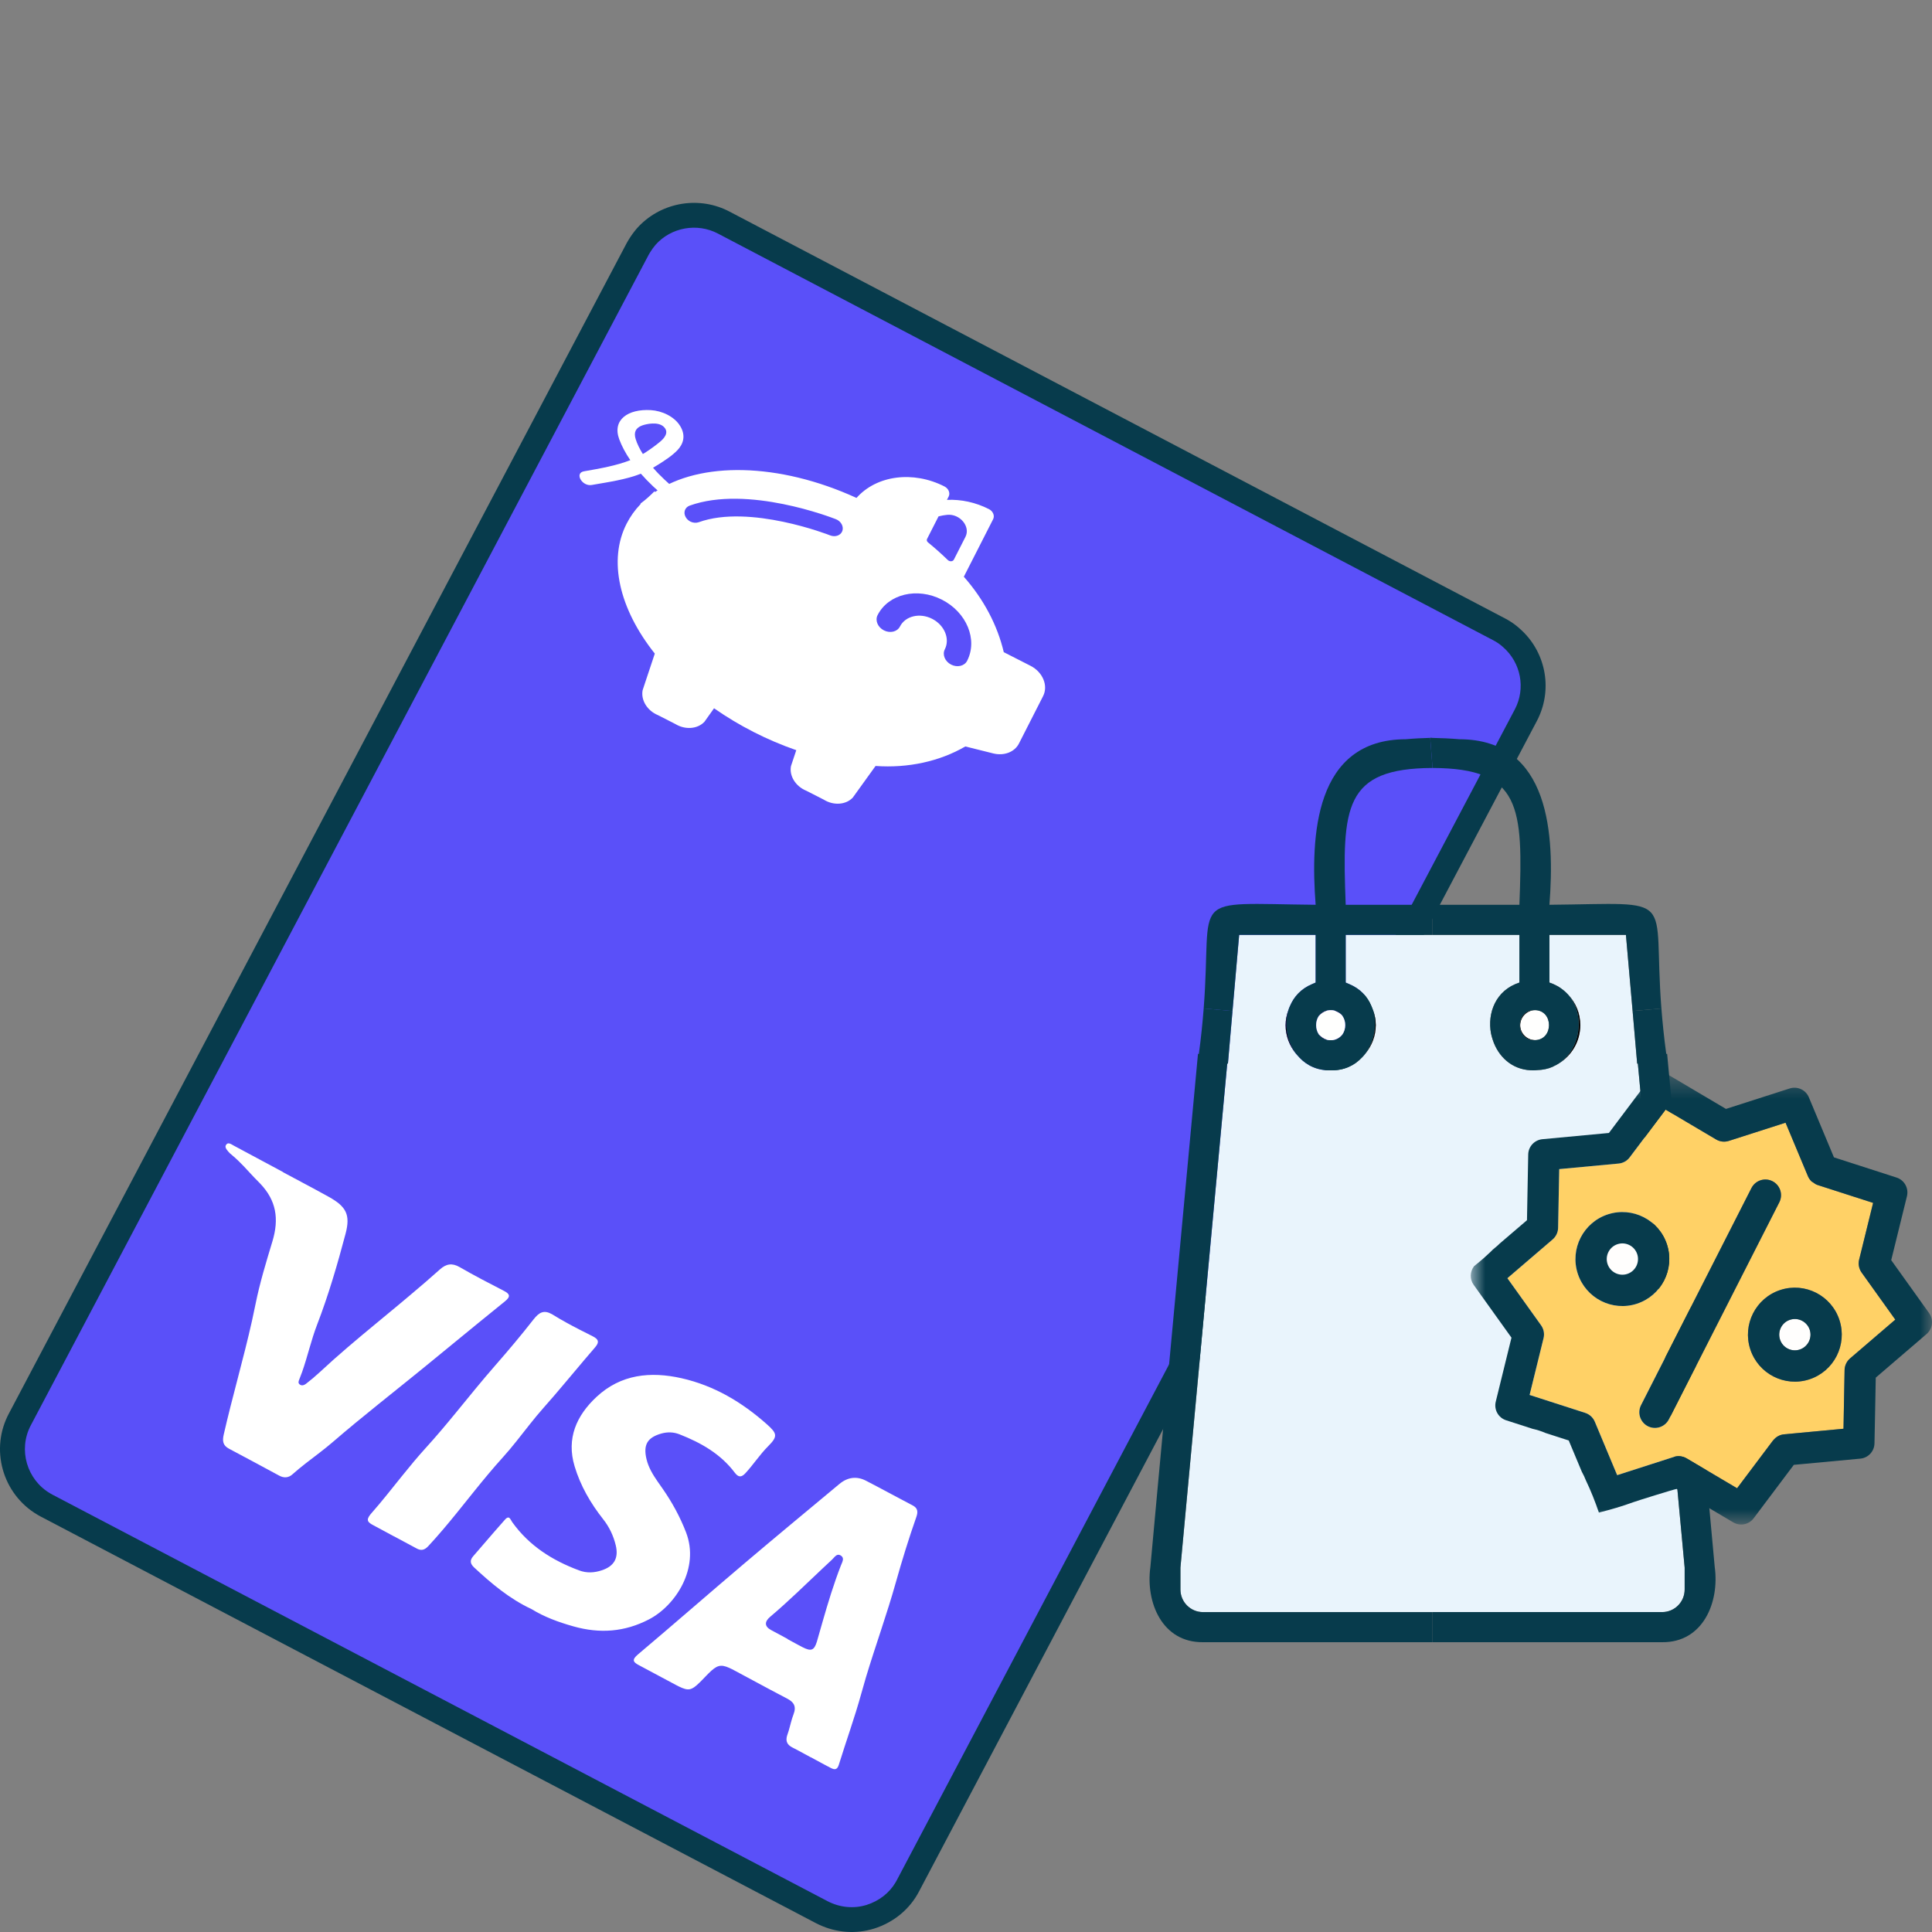 <svg width="80" height="80" viewBox="0 0 80 80" fill="none" xmlns="http://www.w3.org/2000/svg">
<rect x="0" y="0" width="80" height="80" fill="#808080" stroke="none"/>
<path fill-rule="evenodd" clip-rule="evenodd" d="M37.598 78.083C37.276 78.702 36.718 79.154 36.039 79.369C35.371 79.576 34.656 79.504 34.034 79.183L1.929 62.344C0.639 61.667 0.143 60.067 0.815 58.788L26.403 10.313C26.506 10.127 26.619 9.959 26.755 9.801C27.541 8.916 28.872 8.639 29.97 9.218L62.066 26.055C62.257 26.154 62.43 26.272 62.583 26.412C63.479 27.192 63.761 28.509 63.185 29.608L37.598 78.083Z" fill="#5A50F9"/>
<path fill-rule="evenodd" clip-rule="evenodd" d="M26.369 9.46C27.305 8.406 28.843 8.101 30.111 8.713L30.21 8.763L62.306 25.6L62.44 25.673C62.618 25.777 62.781 25.895 62.923 26.025C63.988 26.952 64.301 28.477 63.692 29.747L63.642 29.847L38.056 78.319C37.673 79.054 37.01 79.602 36.192 79.86C35.441 80.093 34.634 80.033 33.913 79.696L33.794 79.638L1.689 62.799C0.181 62.007 -0.423 60.158 0.312 58.641L0.359 58.548L25.951 10.064C26.05 9.886 26.156 9.725 26.276 9.574L26.369 9.46ZM27.147 10.135C27.066 10.229 26.993 10.331 26.925 10.44L26.859 10.552L1.272 59.026C0.745 60.03 1.113 61.278 2.089 61.844L2.169 61.889L34.271 78.726C34.779 78.989 35.354 79.043 35.883 78.879C36.405 78.714 36.828 78.382 37.091 77.934L37.141 77.843L62.728 29.37C63.182 28.502 62.978 27.438 62.236 26.792C62.141 26.705 62.035 26.628 61.917 26.559L61.826 26.509L29.729 9.672C28.865 9.217 27.788 9.414 27.147 10.135Z" fill="#073B4C"/>
<path fill-rule="evenodd" clip-rule="evenodd" d="M9.587 47.385L9.678 47.437L11.72 48.532L11.717 48.538L12.984 49.214C13.194 49.328 13.405 49.443 13.614 49.559C14.336 49.961 14.518 50.298 14.309 51.086C13.973 52.355 13.605 53.618 13.134 54.843C12.885 55.487 12.739 56.16 12.511 56.808L12.389 57.129C12.363 57.191 12.338 57.266 12.403 57.321C12.493 57.398 12.595 57.356 12.669 57.301C12.867 57.148 13.057 56.989 13.238 56.821C13.991 56.118 14.779 55.458 15.572 54.803L16.522 54.016C16.68 53.884 16.838 53.752 16.995 53.619C17.405 53.273 17.816 52.923 18.218 52.562C18.476 52.331 18.721 52.287 19.036 52.47C19.633 52.815 20.247 53.133 20.861 53.449C21.121 53.582 21.149 53.691 20.907 53.887L19.792 54.793L17.569 56.613L16.936 57.126L15.666 58.148C15.032 58.659 14.401 59.175 13.783 59.709C13.603 59.864 13.415 60.013 13.226 60.159L12.657 60.596C12.468 60.744 12.282 60.895 12.103 61.055C11.944 61.195 11.756 61.209 11.562 61.103C10.87 60.729 10.178 60.356 9.483 59.988C9.231 59.854 9.201 59.675 9.264 59.402C9.623 57.825 10.082 56.271 10.435 54.689L10.579 54.01C10.754 53.133 11.019 52.266 11.278 51.41C11.567 50.458 11.432 49.703 10.777 49.013L10.699 48.933C10.596 48.831 10.496 48.725 10.397 48.619L10.1 48.299C9.949 48.141 9.794 47.987 9.626 47.847L9.521 47.757C9.505 47.742 9.489 47.726 9.474 47.708L9.429 47.655L9.385 47.599C9.338 47.532 9.313 47.46 9.377 47.386C9.435 47.317 9.513 47.344 9.587 47.385ZM37.792 62.337C38.003 62.445 38.018 62.601 37.945 62.81C37.631 63.703 37.353 64.606 37.097 65.515C36.725 66.844 36.25 68.145 35.853 69.468L35.663 70.131C35.39 71.121 35.038 72.09 34.735 73.072C34.666 73.3 34.549 73.282 34.405 73.209L34.127 73.063L33.574 72.764L33.573 72.767L33.066 72.492C32.981 72.447 32.896 72.402 32.811 72.359C32.608 72.255 32.524 72.113 32.588 71.881L32.606 71.826C32.685 71.607 32.731 71.377 32.8 71.155L32.857 70.99C32.987 70.656 32.869 70.478 32.595 70.336L31.877 69.957L30.447 69.189C30.399 69.163 30.354 69.14 30.312 69.118L30.192 69.061C29.836 68.903 29.677 68.957 29.344 69.287L29.232 69.401L29.068 69.571L28.973 69.666C28.636 69.997 28.506 70.025 28.117 69.836L27.985 69.769L26.438 68.942C26.214 68.822 26.157 68.725 26.418 68.505C27.883 67.27 29.327 66.006 30.79 64.766C32.105 63.65 33.434 62.551 34.758 61.448C35.102 61.161 35.477 61.12 35.848 61.308C36.499 61.642 37.142 61.999 37.792 62.337ZM22.849 54.414L22.908 54.449C23.257 54.666 23.619 54.861 23.985 55.05L24.536 55.329C24.776 55.449 24.835 55.566 24.641 55.791L24.213 56.291L23.366 57.297C23.084 57.632 22.799 57.966 22.507 58.294C22.311 58.515 22.123 58.744 21.939 58.976L21.387 59.675C21.202 59.906 21.014 60.134 20.815 60.353C20.413 60.796 20.032 61.258 19.656 61.724L18.906 62.657C18.529 63.121 18.145 63.58 17.737 64.019C17.572 64.197 17.429 64.219 17.24 64.112C16.935 63.945 16.625 63.781 16.318 63.617L16.317 63.619L15.891 63.389L15.466 63.161C15.236 63.04 15.139 62.953 15.344 62.701L15.384 62.655C15.604 62.405 15.817 62.148 16.027 61.889L16.654 61.109C16.968 60.72 17.285 60.334 17.621 59.965C18.055 59.489 18.468 58.996 18.876 58.499L19.69 57.505C19.963 57.175 20.238 56.846 20.521 56.524C21.059 55.908 21.588 55.281 22.092 54.635C22.328 54.332 22.526 54.236 22.849 54.414ZM31.751 58.973C32.178 59.353 32.218 59.473 31.813 59.879C31.463 60.228 31.2 60.641 30.867 61.001C30.714 61.167 30.595 61.178 30.462 61.024L30.43 60.986C29.842 60.202 29.025 59.74 28.132 59.39C27.889 59.296 27.644 59.29 27.394 59.357C26.801 59.524 26.63 59.824 26.77 60.419C26.853 60.766 27.031 61.057 27.225 61.339L27.446 61.655C27.836 62.218 28.159 62.809 28.407 63.45C28.979 64.933 27.979 66.482 26.869 67.057C25.86 67.579 24.837 67.652 23.75 67.346C23.125 67.171 22.534 66.952 22.018 66.634C21.089 66.199 20.349 65.57 19.633 64.906C19.465 64.749 19.448 64.608 19.594 64.44L20.472 63.423C20.619 63.254 20.767 63.086 20.916 62.918C21.037 62.782 21.099 62.841 21.148 62.923L21.2 63.012C21.204 63.019 21.209 63.026 21.213 63.032C21.911 64.007 22.872 64.614 23.977 65.026C24.296 65.146 24.606 65.127 24.919 65.023C25.433 64.853 25.624 64.515 25.496 63.984C25.4 63.589 25.23 63.228 24.973 62.904C24.453 62.244 24.034 61.522 23.792 60.712C23.447 59.56 23.872 58.615 24.699 57.844C25.711 56.899 26.942 56.781 28.224 57.07C29.573 57.375 30.725 58.062 31.751 58.973ZM34.816 64.412C34.713 64.347 34.638 64.39 34.57 64.456L34.472 64.56C34.464 64.569 34.456 64.577 34.448 64.585L34.085 64.924L33.001 65.951C32.638 66.292 32.271 66.627 31.891 66.948C31.654 67.147 31.649 67.344 31.924 67.494C32.152 67.62 32.383 67.742 32.615 67.866L32.611 67.873L33.026 68.098L33.234 68.208C33.582 68.384 33.71 68.35 33.825 67.978L34.065 67.139C34.289 66.358 34.525 65.581 34.821 64.82L34.875 64.691C34.914 64.589 34.932 64.485 34.816 64.412Z" fill="white"/>
<path fill-rule="evenodd" clip-rule="evenodd" d="M38.387 22.317L38.863 21.382C38.978 21.351 39.1 21.33 39.221 21.318C39.749 21.267 40.195 21.803 39.978 22.229L39.498 23.172C39.454 23.258 39.323 23.264 39.244 23.187C38.984 22.934 38.71 22.69 38.425 22.458C38.379 22.42 38.363 22.364 38.387 22.317ZM36.6 26.102C36.343 25.971 36.228 25.688 36.339 25.471C36.785 24.595 37.977 24.308 39.002 24.831C40.028 25.353 40.494 26.485 40.048 27.361C39.938 27.578 39.642 27.651 39.384 27.52C39.128 27.39 39.012 27.106 39.122 26.889C39.346 26.451 39.108 25.884 38.598 25.624C38.086 25.363 37.488 25.504 37.265 25.943C37.154 26.16 36.858 26.233 36.6 26.102ZM28.391 21.408C28.285 21.221 28.36 21.011 28.554 20.938C30.951 20.072 34.462 21.44 34.613 21.499C34.826 21.582 34.944 21.8 34.88 21.986C34.813 22.171 34.587 22.252 34.373 22.169C34.34 22.153 31.034 20.863 28.93 21.625C28.821 21.662 28.695 21.652 28.584 21.596C28.499 21.55 28.432 21.486 28.391 21.408ZM26.525 20.874C26.291 21.117 26.096 21.391 25.945 21.688C25.181 23.188 25.626 25.191 27.114 27.064L26.61 28.578C26.53 28.986 26.797 29.427 27.244 29.612L27.963 29.979C28.374 30.23 28.888 30.19 29.171 29.885L29.567 29.328C30.614 30.058 31.764 30.645 32.972 31.063L32.753 31.721C32.673 32.127 32.945 32.564 33.392 32.745L34.109 33.111C34.516 33.365 35.031 33.328 35.313 33.025L36.255 31.717C37.605 31.812 38.902 31.529 39.973 30.909L41.129 31.198C41.579 31.309 42.016 31.139 42.195 30.783L43.192 28.825C43.413 28.391 43.18 27.829 42.672 27.57L41.564 27.005C41.3 25.886 40.731 24.81 39.91 23.881L41.123 21.5C41.197 21.355 41.119 21.168 40.951 21.082C40.403 20.803 39.798 20.671 39.211 20.699L39.282 20.561C39.355 20.416 39.277 20.229 39.108 20.143C37.812 19.481 36.297 19.679 35.466 20.618C32.239 19.142 28.981 19.105 27.12 20.376C27.116 20.363 27.109 20.352 27.105 20.339C26.924 20.52 26.737 20.695 26.526 20.847L26.525 20.874Z" fill="white"/>
<path fill-rule="evenodd" clip-rule="evenodd" d="M26.619 18.799C26.487 18.589 26.382 18.379 26.32 18.176C26.237 17.904 26.319 17.718 26.586 17.619C26.77 17.551 27.243 17.453 27.475 17.664C27.742 17.907 27.478 18.169 27.333 18.291C27.14 18.453 26.928 18.603 26.711 18.745C26.681 18.764 26.649 18.78 26.619 18.799ZM24.503 20.082C25.201 19.96 25.93 19.857 26.537 19.615C26.695 19.794 26.865 19.969 27.043 20.138C27.119 20.209 27.195 20.279 27.273 20.347C27.403 20.461 27.605 20.484 27.723 20.435C27.735 20.43 27.745 20.424 27.756 20.418C27.762 20.413 27.77 20.41 27.775 20.406C27.893 20.307 27.827 20.138 27.677 20.007C27.625 19.962 27.574 19.913 27.522 19.866C27.354 19.709 27.191 19.543 27.041 19.368C27.112 19.327 27.183 19.285 27.252 19.241C27.537 19.061 27.833 18.869 28.053 18.639C28.294 18.386 28.409 18.037 28.163 17.638C27.922 17.246 27.412 17.009 26.945 16.982C26.006 16.928 25.343 17.382 25.641 18.189C25.749 18.48 25.906 18.77 26.1 19.054C25.523 19.281 24.861 19.398 24.18 19.516C23.78 19.586 24.101 20.152 24.503 20.082Z" fill="white"/>
<path fill-rule="evenodd" clip-rule="evenodd" d="M53.804 43.789C54.113 44.119 54.547 44.332 55.096 44.32H55.1H55.104C55.654 44.332 56.092 44.115 56.401 43.785C56.429 43.757 56.457 43.725 56.485 43.693C56.509 43.664 56.533 43.636 56.554 43.608C56.806 43.291 56.967 42.889 56.967 42.45C56.967 42.229 56.923 42.02 56.855 41.827C56.85 41.823 56.85 41.815 56.846 41.811C56.83 41.759 56.806 41.711 56.786 41.658C56.626 41.268 56.324 40.939 55.871 40.749C55.843 40.738 55.815 40.726 55.787 40.714C55.763 40.706 55.746 40.694 55.722 40.686V38.712H59.319H62.915V40.686C61.931 41.003 61.582 41.948 61.739 42.792C61.747 42.833 61.759 42.869 61.767 42.909C61.791 42.993 61.815 43.077 61.847 43.158C61.851 43.17 61.856 43.182 61.859 43.19C62.12 43.837 62.698 44.344 63.537 44.32C63.545 44.32 63.549 44.316 63.557 44.316C63.562 44.316 63.565 44.32 63.569 44.32C63.581 44.32 63.597 44.316 63.605 44.316C63.617 44.312 63.629 44.312 63.641 44.312C63.882 44.304 64.099 44.26 64.291 44.175C64.304 44.167 64.32 44.159 64.332 44.151C64.408 44.119 64.481 44.079 64.549 44.035C65.078 43.705 65.435 43.122 65.435 42.45C65.435 41.96 65.247 41.522 64.938 41.192C64.894 41.144 64.85 41.1 64.801 41.056C64.777 41.031 64.753 41.015 64.729 40.995C64.661 40.939 64.593 40.891 64.512 40.842C64.5 40.834 64.484 40.83 64.472 40.822C64.376 40.77 64.272 40.722 64.159 40.686V38.712H67.326L67.603 41.864L67.792 44.043L67.82 44.039L69.758 64.912V65.817C69.758 66.335 69.341 66.754 68.823 66.754H59.319H49.815C49.297 66.754 48.879 66.335 48.879 65.817V64.912L50.818 44.039L50.846 44.043L51.035 41.864L51.311 38.712H54.478V40.686C54.454 40.694 54.438 40.706 54.414 40.714C54.386 40.726 54.358 40.738 54.33 40.749C53.876 40.939 53.579 41.268 53.414 41.658C53.395 41.711 53.37 41.759 53.354 41.815C53.35 41.815 53.35 41.819 53.35 41.823C53.278 42.02 53.234 42.229 53.234 42.45C53.234 42.893 53.395 43.295 53.651 43.616C53.667 43.636 53.684 43.653 53.7 43.673C53.732 43.713 53.768 43.753 53.804 43.789Z" fill="#E9F4FC"/>
<path fill-rule="evenodd" clip-rule="evenodd" d="M71.003 64.884C71.207 66.351 70.513 68.02 68.823 68H59.319V66.753H68.823C69.341 66.753 69.758 66.335 69.758 65.817V64.912L67.819 44.038L67.792 44.042L67.603 41.863L68.795 41.759C68.839 42.314 68.9 42.937 68.996 43.64L69.032 43.636C69.036 43.697 71.003 64.783 71.003 64.884Z" fill="#073B4C"/>
<path fill-rule="evenodd" clip-rule="evenodd" d="M64.549 44.035C65.447 43.436 65.656 42.013 64.938 41.192C65.247 41.522 65.436 41.96 65.436 42.451C65.436 43.122 65.078 43.705 64.549 44.035Z" fill="black"/>
<path fill-rule="evenodd" clip-rule="evenodd" d="M62.947 42.45C62.951 42.113 63.22 41.835 63.557 41.827C64.336 41.835 64.336 43.062 63.553 43.07C63.22 43.062 62.947 42.788 62.947 42.45Z" fill="#FFFFFE"/>
<path fill-rule="evenodd" clip-rule="evenodd" d="M63.557 44.316C63.573 44.32 63.589 44.316 63.605 44.316C63.597 44.316 63.581 44.32 63.569 44.32C63.565 44.32 63.561 44.316 63.557 44.316Z" fill="black"/>
<path fill-rule="evenodd" clip-rule="evenodd" d="M63.537 43.074C62.73 43.086 62.73 41.815 63.537 41.827H63.557C63.22 41.835 62.951 42.113 62.947 42.45C62.947 42.788 63.22 43.062 63.553 43.069C63.549 43.069 63.545 43.074 63.537 43.074Z" fill="black"/>
<mask id="mask0_1429_14508" style="mask-type:luminance" maskUnits="userSpaceOnUse" x="59" y="30" width="1" height="1">
<path fill-rule="evenodd" clip-rule="evenodd" d="M59.1 30.449H59.501V30.753H59.1V30.449Z" fill="white"/>
</mask>
<g mask="url(#mask0_1429_14508)">
<path fill-rule="evenodd" clip-rule="evenodd" d="M59.283 30.55H59.319V30.555C59.307 30.555 59.294 30.555 59.283 30.55Z" fill="#073B4C"/>
</g>
<path fill-rule="evenodd" clip-rule="evenodd" d="M59.283 30.55C59.294 30.555 59.307 30.555 59.319 30.555C59.656 30.562 60.069 30.578 60.427 30.61C64.211 30.619 64.376 34.623 64.159 37.465C69.57 37.413 68.422 36.951 68.795 41.759L67.603 41.864L67.326 38.712H64.159V40.686C64.272 40.722 64.376 40.77 64.472 40.822C64.484 40.83 64.5 40.834 64.512 40.843C64.592 40.891 64.661 40.939 64.729 40.995C64.753 41.015 64.777 41.031 64.801 41.056C64.85 41.099 64.893 41.144 64.938 41.192C65.656 42.012 65.447 43.436 64.549 44.035C64.48 44.078 64.408 44.119 64.332 44.151C64.32 44.159 64.304 44.167 64.291 44.175C64.099 44.26 63.882 44.304 63.641 44.312C63.63 44.312 63.617 44.312 63.605 44.316C63.589 44.316 63.573 44.32 63.557 44.316C63.549 44.316 63.545 44.32 63.537 44.32C62.698 44.344 62.12 43.838 61.859 43.19C61.855 43.182 61.851 43.17 61.847 43.158C61.815 43.077 61.791 42.993 61.767 42.909C61.759 42.869 61.747 42.833 61.739 42.792C61.582 41.948 61.932 41.003 62.915 40.686V38.712H59.319V37.465H62.915C63.071 33.408 62.983 31.813 59.319 31.8L59.222 30.555V30.55H59.258H59.283ZM63.553 43.07C64.336 43.061 64.336 41.835 63.557 41.828H63.537C62.73 41.815 62.73 43.086 63.537 43.073C63.545 43.073 63.549 43.07 63.553 43.07Z" fill="#073B4C"/>
<path fill-rule="evenodd" clip-rule="evenodd" d="M55.096 44.32C54.547 44.332 54.113 44.119 53.804 43.789C53.768 43.753 53.732 43.713 53.7 43.673C53.683 43.653 53.667 43.637 53.651 43.617C53.286 43.11 53.17 42.422 53.35 41.824C53.35 41.819 53.35 41.815 53.354 41.815C53.37 41.759 53.39 41.707 53.415 41.659C53.579 41.268 53.876 40.939 54.33 40.75C54.358 40.738 54.386 40.726 54.414 40.713C54.438 40.706 54.454 40.693 54.478 40.686V38.712H51.311L51.035 41.864L49.842 41.759C50.216 36.951 49.068 37.413 54.478 37.465C54.261 34.623 54.426 30.619 58.211 30.61C58.568 30.578 58.901 30.562 59.222 30.554L59.319 31.8C55.654 31.813 55.566 33.408 55.723 37.465H59.319V38.712H55.723V40.686C55.746 40.693 55.762 40.706 55.787 40.713C55.815 40.726 55.843 40.738 55.871 40.75C56.325 40.939 56.626 41.268 56.786 41.659C56.806 41.711 56.83 41.759 56.846 41.811C56.85 41.815 56.85 41.824 56.855 41.828C57.031 42.419 56.914 43.105 56.553 43.608C56.533 43.637 56.509 43.664 56.485 43.693C56.457 43.725 56.429 43.757 56.401 43.785C56.092 44.115 55.654 44.332 55.105 44.32H55.101H55.096ZM55.016 43.07C55.044 43.073 55.072 43.073 55.101 43.073C55.128 43.073 55.156 43.073 55.185 43.07C55.37 43.05 55.506 42.957 55.59 42.828C55.739 42.611 55.742 42.294 55.594 42.077C55.582 42.056 55.566 42.036 55.55 42.02C55.481 41.936 55.386 41.871 55.261 41.848C55.257 41.844 55.253 41.844 55.249 41.844C55.229 41.835 55.205 41.831 55.18 41.831C55.156 41.828 55.137 41.828 55.112 41.828H55.101C55.076 41.828 55.052 41.828 55.028 41.831C55.004 41.831 54.98 41.835 54.956 41.844C54.8 41.871 54.683 41.96 54.606 42.072C54.462 42.289 54.462 42.607 54.606 42.828C54.683 42.941 54.795 43.025 54.952 43.057C54.972 43.061 54.992 43.066 55.016 43.07Z" fill="#073B4C"/>
<path fill-rule="evenodd" clip-rule="evenodd" d="M56.967 42.45C56.967 42.889 56.806 43.291 56.554 43.608C56.914 43.106 57.031 42.418 56.855 41.827C56.923 42.02 56.967 42.229 56.967 42.45Z" fill="black"/>
<path fill-rule="evenodd" clip-rule="evenodd" d="M55.261 41.847C55.386 41.872 55.481 41.936 55.55 42.02C55.47 41.948 55.437 41.924 55.261 41.847Z" fill="black"/>
<path fill-rule="evenodd" clip-rule="evenodd" d="M55.185 43.07C55.349 43.045 55.494 42.957 55.59 42.828C55.506 42.957 55.369 43.05 55.185 43.07Z" fill="black"/>
<path fill-rule="evenodd" clip-rule="evenodd" d="M55.18 41.831C55.205 41.831 55.229 41.835 55.249 41.843C55.225 41.84 55.205 41.835 55.18 41.831Z" fill="black"/>
<path fill-rule="evenodd" clip-rule="evenodd" d="M54.607 42.829C54.462 42.607 54.462 42.289 54.607 42.072C54.695 41.96 54.816 41.88 54.956 41.844C54.98 41.84 55.004 41.835 55.028 41.831C55.052 41.828 55.076 41.828 55.1 41.828H55.112C55.136 41.828 55.157 41.828 55.181 41.831C55.205 41.835 55.225 41.84 55.249 41.844C55.253 41.844 55.257 41.844 55.261 41.848C55.437 41.924 55.469 41.948 55.55 42.02C55.566 42.036 55.582 42.056 55.594 42.077C55.742 42.294 55.738 42.611 55.59 42.829C55.494 42.957 55.349 43.046 55.185 43.07C55.157 43.073 55.128 43.073 55.1 43.073C55.072 43.073 55.044 43.073 55.016 43.07C54.992 43.066 54.972 43.061 54.952 43.057C54.811 43.017 54.695 42.937 54.607 42.829Z" fill="#FFFFFE"/>
<path fill-rule="evenodd" clip-rule="evenodd" d="M55.028 41.831C55.004 41.835 54.98 41.84 54.956 41.843C54.98 41.835 55.004 41.831 55.028 41.831Z" fill="black"/>
<path fill-rule="evenodd" clip-rule="evenodd" d="M54.952 43.057C54.972 43.062 54.992 43.066 55.016 43.069C54.992 43.066 54.972 43.062 54.952 43.057Z" fill="black"/>
<path fill-rule="evenodd" clip-rule="evenodd" d="M54.952 43.057C54.795 43.025 54.683 42.941 54.607 42.829C54.695 42.937 54.811 43.017 54.952 43.057Z" fill="black"/>
<path fill-rule="evenodd" clip-rule="evenodd" d="M54.607 42.072C54.683 41.96 54.799 41.871 54.956 41.844C54.816 41.88 54.695 41.96 54.607 42.072Z" fill="black"/>
<path fill-rule="evenodd" clip-rule="evenodd" d="M53.415 41.659C53.39 41.707 53.37 41.759 53.355 41.815C53.37 41.759 53.395 41.711 53.415 41.659Z" fill="#073B4C"/>
<path fill-rule="evenodd" clip-rule="evenodd" d="M53.35 41.824C53.17 42.422 53.286 43.11 53.651 43.617C53.395 43.295 53.234 42.892 53.234 42.451C53.234 42.23 53.278 42.02 53.35 41.824Z" fill="black"/>
<path fill-rule="evenodd" clip-rule="evenodd" d="M48.879 65.817C48.879 66.335 49.297 66.754 49.815 66.754H59.319V68H49.815C48.125 68.019 47.43 66.352 47.635 64.884C47.635 64.784 49.602 43.697 49.606 43.637L49.642 43.641C49.738 42.937 49.798 42.314 49.842 41.759L51.035 41.864L50.846 44.043L50.818 44.039L48.879 64.912V65.817Z" fill="#073B4C"/>
<path fill-rule="evenodd" clip-rule="evenodd" d="M73.395 48.912C73.697 49.066 73.826 49.425 73.701 49.733L73.678 49.783L69.105 58.773C68.943 59.092 68.553 59.219 68.234 59.056C67.932 58.902 67.803 58.544 67.928 58.235L67.951 58.184L72.524 49.195C72.686 48.876 73.076 48.749 73.395 48.912ZM76.168 54.664C76.499 55.686 75.941 56.783 74.922 57.116C73.901 57.448 72.806 56.889 72.474 55.866C72.143 54.845 72.701 53.747 73.722 53.415C74.741 53.083 75.838 53.642 76.168 54.664ZM65.332 52.736C65 51.714 65.559 50.616 66.579 50.284C67.599 49.953 68.694 50.511 69.026 51.534C69.356 52.555 68.799 53.652 67.779 53.985C66.759 54.317 65.664 53.758 65.332 52.736ZM71.06 47.183L68.97 45.946L67.483 47.924C67.373 48.069 67.207 48.163 67.025 48.179L64.564 48.41L64.518 50.842C64.514 51.027 64.432 51.202 64.291 51.322L62.418 52.928L63.812 54.877C63.923 55.032 63.96 55.227 63.915 55.411L63.338 57.762L65.639 58.504C65.819 58.562 65.965 58.696 66.038 58.87L66.963 61.083L67.76 60.827L69.311 60.328C69.487 60.273 69.678 60.294 69.837 60.387L71.929 61.625L73.416 59.647C73.42 59.642 73.426 59.641 73.429 59.636C73.538 59.498 73.697 59.408 73.873 59.392L76.335 59.161L76.381 56.73C76.385 56.544 76.467 56.369 76.607 56.249L78.48 54.643L77.086 52.693C76.976 52.539 76.938 52.345 76.983 52.16L77.561 49.809L76.781 49.558L75.26 49.068C75.188 49.044 75.129 49.002 75.07 48.957C75.055 48.945 75.034 48.941 75.02 48.928C74.952 48.865 74.897 48.788 74.861 48.701L73.936 46.488L71.588 47.242C71.411 47.299 71.22 47.277 71.06 47.183Z" fill="#FFD166"/>
<path fill-rule="evenodd" clip-rule="evenodd" d="M67.928 58.235C67.803 58.544 67.933 58.902 68.234 59.057C68.552 59.219 68.943 59.092 69.105 58.773L73.678 49.784L73.701 49.733C73.826 49.424 73.697 49.065 73.395 48.912C73.076 48.749 72.687 48.876 72.524 49.195L67.951 58.184L67.928 58.235Z" fill="#073B4C"/>
<path fill-rule="evenodd" clip-rule="evenodd" d="M66.979 51.518C66.639 51.629 66.453 51.995 66.563 52.336C66.674 52.675 67.039 52.863 67.379 52.752C67.719 52.641 67.905 52.275 67.795 51.934C67.684 51.594 67.319 51.408 66.979 51.518Z" fill="#FFFEFD"/>
<path fill-rule="evenodd" clip-rule="evenodd" d="M67.379 52.752C67.039 52.862 66.674 52.675 66.563 52.335C66.453 51.994 66.639 51.629 66.979 51.518C67.32 51.408 67.684 51.594 67.795 51.934C67.905 52.275 67.719 52.641 67.379 52.752ZM69.027 51.534C68.695 50.512 67.599 49.952 66.579 50.284C65.559 50.617 65 51.714 65.331 52.736C65.663 53.758 66.759 54.317 67.779 53.985C68.798 53.652 69.357 52.555 69.027 51.534Z" fill="#073B4C"/>
<path fill-rule="evenodd" clip-rule="evenodd" d="M73.706 55.466C73.816 55.807 74.181 55.993 74.521 55.883C74.861 55.771 75.047 55.406 74.938 55.065C74.826 54.725 74.462 54.538 74.121 54.649C73.781 54.759 73.595 55.126 73.706 55.466Z" fill="#FFFEFD"/>
<path fill-rule="evenodd" clip-rule="evenodd" d="M74.121 54.649C74.461 54.538 74.826 54.725 74.938 55.065C75.047 55.406 74.861 55.771 74.521 55.883C74.181 55.993 73.816 55.806 73.706 55.466C73.595 55.125 73.781 54.759 74.121 54.649ZM72.474 55.867C72.806 56.888 73.901 57.448 74.922 57.116C75.941 56.783 76.499 55.686 76.169 54.664C75.837 53.642 74.741 53.083 73.721 53.415C72.701 53.747 72.143 54.845 72.474 55.867Z" fill="#073B4C"/>
<mask id="mask1_1429_14508" style="mask-type:luminance" maskUnits="userSpaceOnUse" x="60" y="44" width="20" height="20">
<path fill-rule="evenodd" clip-rule="evenodd" d="M60.901 44.444H80V63.127H60.901V44.444Z" fill="white"/>
</mask>
<g mask="url(#mask1_1429_14508)">
<path fill-rule="evenodd" clip-rule="evenodd" d="M66.963 61.083L66.038 58.87C65.965 58.696 65.819 58.562 65.639 58.504L63.337 57.762L63.915 55.411C63.961 55.227 63.923 55.032 63.813 54.878L62.418 52.928L64.292 51.322C64.432 51.201 64.515 51.027 64.518 50.841L64.564 48.41L67.025 48.18C67.207 48.163 67.373 48.07 67.482 47.924L68.97 45.946L71.061 47.183C71.22 47.278 71.412 47.299 71.588 47.242L73.936 46.489L74.861 48.701C74.897 48.788 74.952 48.865 75.02 48.928C75.034 48.941 75.055 48.946 75.07 48.957C75.129 49.002 75.188 49.044 75.26 49.068L76.78 49.558L77.562 49.809L76.983 52.16C76.938 52.345 76.975 52.539 77.085 52.693L78.48 54.643L76.607 56.249C76.467 56.37 76.384 56.545 76.38 56.73L76.335 59.161L73.873 59.392C73.698 59.408 73.539 59.498 73.429 59.636C73.425 59.641 73.42 59.643 73.416 59.647L71.929 61.625L69.838 60.388C69.679 60.294 69.487 60.273 69.311 60.328L67.76 60.827L66.963 61.083ZM79.879 54.371L78.311 52.18L78.963 49.532C79.043 49.201 78.856 48.864 78.532 48.76L75.94 47.924L74.901 45.438C74.772 45.127 74.427 44.969 74.106 45.071L71.469 45.918L69.13 44.534C68.847 44.366 68.483 44.439 68.284 44.703L66.621 46.914L63.867 47.172C63.539 47.203 63.286 47.476 63.28 47.806L63.229 50.526L62.089 51.502C62.003 51.594 62.089 51.502 61.806 51.751C61.782 51.777 61.756 51.799 61.733 51.825C61.477 52.066 61.303 52.22 61.039 52.428C60.865 52.653 60.852 52.966 61.019 53.2L62.587 55.39L61.936 58.04C61.855 58.37 62.042 58.707 62.366 58.811L63.46 59.164C63.643 59.205 63.822 59.26 63.994 59.336L64.958 59.647L65.499 60.94C65.565 61.056 65.62 61.179 65.67 61.303C65.877 61.735 66.052 62.18 66.207 62.632C66.689 62.511 67.164 62.374 67.633 62.202C67.765 62.153 69.297 61.673 69.429 61.653L71.769 63.037C72.052 63.204 72.417 63.133 72.615 62.869L74.278 60.656L74.505 60.635L75.826 60.512L77.031 60.399C77.359 60.369 77.612 60.096 77.618 59.766L77.642 58.581L77.671 57.045L79.774 55.241C80.029 55.023 80.074 54.644 79.879 54.371Z" fill="#073B4C"/>
</g>
</svg>
